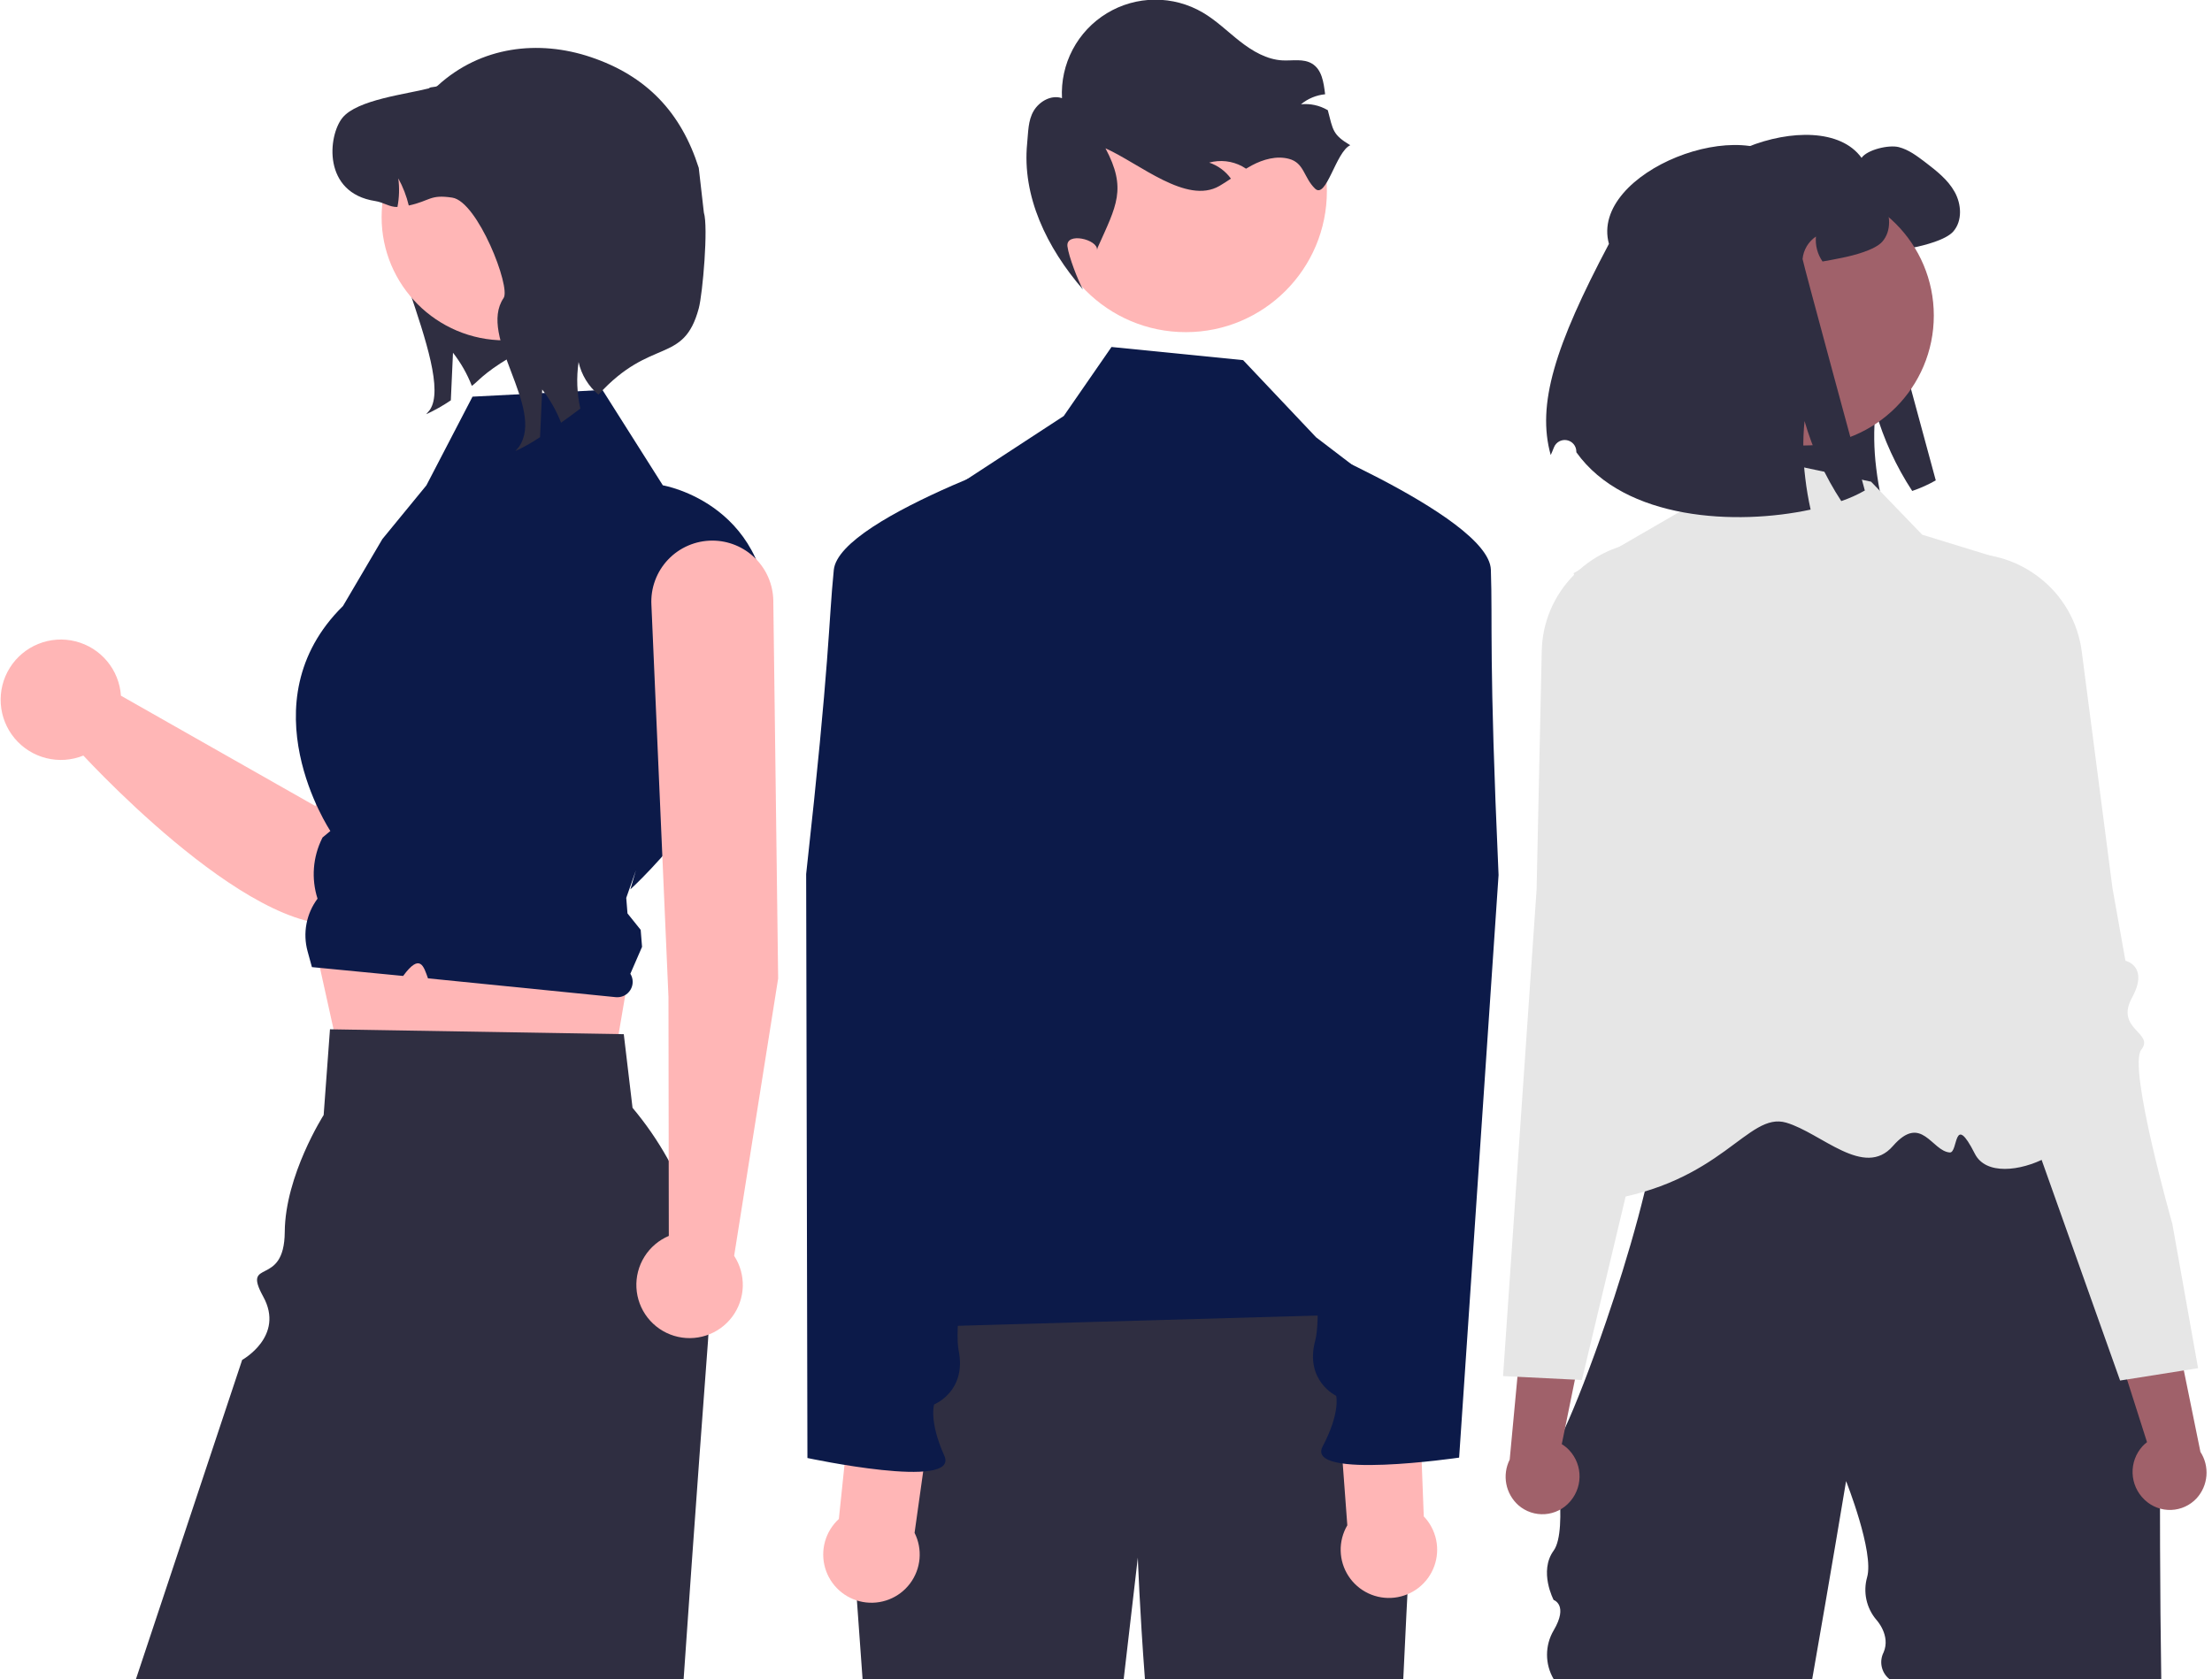 <svg width="349" height="265" viewBox="0 0 349 265" fill="none" xmlns="http://www.w3.org/2000/svg">
<g clip-path="url(#clip0_208_242)">
<path d="M265.041 36.885C261.92 25.505 287.096 15.746 293.707 24.911C294.626 23.608 298.023 22.816 299.582 23.216C301.141 23.616 302.452 24.615 303.731 25.582C305.49 26.933 307.312 28.332 308.391 30.274C309.478 32.209 309.646 34.847 308.184 36.526C307.024 37.86 303.603 38.724 301.86 39.075C300.645 39.323 299.622 39.523 298.743 39.667C297.944 38.516 297.576 37.121 297.704 35.726C297.112 36.125 296.616 36.651 296.251 37.264C295.886 37.878 295.661 38.565 295.593 39.275C295.569 39.571 305.418 75.807 305.418 75.807C304.234 76.48 302.99 77.04 301.701 77.477C299.15 73.58 297.197 69.323 295.905 64.847C295.608 67.84 295.646 70.856 296.017 73.84C296.215 75.513 296.497 77.176 296.864 78.82C285.162 81.346 267.559 80.515 259.901 69.771C259.9 69.727 259.899 69.683 259.898 69.638C259.892 69.214 259.738 68.805 259.464 68.482C259.19 68.158 258.812 67.94 258.394 67.865C257.977 67.789 257.546 67.861 257.176 68.069C256.806 68.276 256.52 68.605 256.366 69C256.18 69.474 256.009 69.885 255.857 70.211C253.626 62.233 256.512 53.001 265.041 36.885Z" fill="#2F2E41"/>
<path d="M245.127 227.681V228.054C245.112 227.93 245.112 227.805 245.127 227.681Z" fill="#2F2E41"/>
<path d="M256.587 163.276C256.885 163.195 257.188 163.136 257.494 163.1C257.143 163.157 256.84 163.216 256.587 163.276Z" fill="#2F2E41"/>
<path d="M256.322 163.343C256.403 163.321 256.492 163.298 256.587 163.276C256.499 163.299 256.413 163.316 256.322 163.343Z" fill="#2F2E41"/>
<path d="M340.994 264.973H298.097C297.485 264.485 297.06 263.8 296.893 263.036C296.725 262.271 296.826 261.471 297.179 260.772C298.35 258.085 296.054 255.629 296.054 255.629C295.275 254.715 294.733 253.624 294.476 252.451C294.22 251.278 294.257 250.06 294.584 248.904C295.721 244.935 291.267 233.731 291.267 233.731C291.267 233.731 288.866 248.198 285.923 264.973H245.127C244.443 263.809 244.083 262.483 244.083 261.134C244.083 259.784 244.443 258.458 245.127 257.294C247.504 253.263 245.127 252.49 245.127 252.49C245.127 252.49 242.749 247.979 245.127 244.703C247.504 241.428 245.127 228.054 245.127 228.054C245.216 228.645 245.894 227.57 246.937 225.316C248.524 221.887 250.95 215.719 253.402 208.559C255.154 203.449 256.921 197.826 258.397 192.328H258.401C258.788 190.884 259.155 189.453 259.501 188.035C260.178 185.254 260.759 182.552 261.2 180.015C262.156 174.55 262.472 169.855 261.737 166.802C261.128 164.261 259.795 162.86 257.494 163.1C258.727 162.896 260.533 162.702 262.758 162.519C263.16 162.487 263.576 162.455 264.006 162.419C280.605 161.165 316.22 160.445 316.22 160.445L327.128 179.979L340.943 204.724C340.943 204.724 340.567 237.92 340.994 264.973Z" fill="#2F2E41"/>
<path d="M295.207 76.012L270.075 70.681L265.085 80.725L248.28 90.454C248.28 90.454 259.112 134.744 259.051 140.974C258.894 156.788 233.589 192.241 252.702 189.513C271.816 186.786 275.698 175.362 281.834 177.168C287.368 178.797 294.125 186.045 298.649 180.861C303.172 175.678 304.765 181.663 307.626 181.87C308.985 181.969 308.167 175.325 311.587 182.077C315.007 188.828 333.144 179.74 326.997 173.593C316.759 163.355 314.678 87.888 314.678 87.888L303.282 84.381L295.207 76.012Z" fill="#E6E6E6"/>
<path d="M247.805 236.854C248.815 235.65 249.315 234.1 249.199 232.532C249.083 230.965 248.36 229.505 247.184 228.463C246.941 228.255 246.682 228.067 246.409 227.902L250.611 207.278L240.896 201.464L238.194 230.338C237.597 231.525 237.408 232.876 237.659 234.18C237.91 235.485 238.586 236.67 239.581 237.551C240.152 238.046 240.815 238.424 241.532 238.664C242.25 238.903 243.007 238.998 243.761 238.945C244.515 238.892 245.252 238.69 245.928 238.352C246.604 238.014 247.208 237.546 247.703 236.975C247.738 236.935 247.772 236.895 247.805 236.854Z" fill="#A0616A"/>
<path d="M277.968 128.148C277.907 127.485 277.061 127.184 275.889 126.768C274.712 126.406 273.593 125.876 272.567 125.195C269.972 123.321 270.994 121.361 272.406 118.651C272.682 118.125 272.968 117.576 273.237 117.007C274.036 115.319 272.764 108.356 269.449 96.307C268.428 92.598 268.431 89.978 267.725 88.24C267.023 86.502 265.615 85.646 261.777 85.467C257.137 85.233 252.595 86.847 249.144 89.957C249.051 90.039 248.954 90.129 248.861 90.215C248.685 90.38 248.513 90.548 248.345 90.72C245.154 93.93 243.328 98.25 243.249 102.776L243.231 103.546L242.439 140.358L240.214 172.661L237.146 217.159L239.418 217.27L248.485 217.722L249.585 217.776L252.194 206.831L255.333 193.661L256.487 188.823L260.067 173.815L261.737 166.802L262.759 162.519L263.174 160.77L265.203 152.27C265.249 152.091 269.915 133.681 275.294 130.603C277.301 129.456 278.025 128.79 277.968 128.148Z" fill="#E6E6E6"/>
<path d="M338.321 236.636C337.187 235.547 336.524 234.059 336.471 232.488C336.418 230.918 336.98 229.388 338.037 228.226C338.256 227.993 338.493 227.778 338.747 227.585L332.355 207.532L341.388 200.708L347.176 229.125C347.898 230.24 348.23 231.563 348.12 232.887C348.011 234.212 347.467 235.462 346.572 236.445C346.057 236.999 345.439 237.446 344.751 237.761C344.064 238.076 343.321 238.252 342.566 238.28C341.81 238.308 341.056 238.186 340.348 237.923C339.639 237.66 338.989 237.259 338.435 236.745C338.396 236.709 338.358 236.672 338.321 236.636Z" fill="#A0616A"/>
<path d="M342.74 193.124C342.74 193.124 335.694 168.334 337.843 165.651C339.992 162.967 333.646 162.443 336.38 157.445C339.115 152.447 335.341 151.611 335.341 151.611L333.292 140.12L329.631 111.894L329.519 111.055L328.454 102.843C328.157 100.498 327.39 98.236 326.198 96.194C325.007 94.152 323.416 92.371 321.52 90.958C321.423 90.884 321.325 90.813 321.226 90.742C320.775 90.417 320.314 90.116 319.844 89.84C316.329 87.766 312.201 86.982 308.171 87.622C300.576 88.805 302.94 91.637 301.708 99.224C299.707 111.56 299.187 118.618 300.163 120.213C300.492 120.75 300.838 121.263 301.167 121.757C302.863 124.302 304.088 126.138 301.709 128.285C300.761 129.069 299.706 129.715 298.576 130.202C297.457 130.743 296.647 131.132 296.658 131.798C296.671 132.443 297.461 133.025 299.579 133.949C302.144 135.071 304.899 139.316 307.156 143.652C308.947 147.147 310.544 150.738 311.94 154.408L331.337 208.963L334.501 217.859L335.592 217.687L344.555 216.266L346.802 215.91L342.74 193.124Z" fill="#E6E6E6"/>
<path d="M284.604 70.304C295.928 70.304 305.108 61.124 305.108 49.8C305.108 38.476 295.928 29.296 284.604 29.296C273.28 29.296 264.1 38.476 264.1 49.8C264.1 61.124 273.28 70.304 284.604 70.304Z" fill="#A0616A"/>
<path d="M253.85 38.484C250.729 27.104 275.904 17.345 282.516 26.51C283.435 25.207 286.832 24.415 288.391 24.815C289.95 25.215 291.261 26.214 292.54 27.181C294.298 28.532 296.121 29.931 297.2 31.873C298.287 33.808 298.455 36.446 296.992 38.125C295.833 39.459 292.412 40.323 290.669 40.675C289.454 40.922 288.431 41.122 287.552 41.266C286.753 40.115 286.385 38.72 286.512 37.325C285.921 37.724 285.424 38.25 285.06 38.863C284.695 39.477 284.47 40.164 284.402 40.874C284.378 41.17 294.226 77.406 294.226 77.406C293.043 78.079 291.799 78.639 290.509 79.076C287.959 75.179 286.006 70.922 284.714 66.446C284.417 69.439 284.455 72.455 284.826 75.439C285.023 77.113 285.306 78.775 285.673 80.419C273.97 82.945 256.368 82.114 248.71 71.371C248.709 71.326 248.708 71.282 248.706 71.237C248.7 70.813 248.547 70.404 248.273 70.081C247.999 69.757 247.62 69.539 247.203 69.464C246.786 69.388 246.355 69.46 245.985 69.668C245.615 69.875 245.329 70.204 245.175 70.6C244.989 71.074 244.818 71.484 244.665 71.81C242.435 63.832 245.321 54.6 253.85 38.484Z" fill="#2F2E41"/>
<path d="M73.831 24.911C73.45 25.799 61.702 25.704 61.163 26.495C57.015 32.599 71.969 58.569 67.821 64.681L67.243 65.37C68.596 64.746 69.896 64.013 71.13 63.177C71.241 60.675 71.352 58.166 71.471 55.664C72.713 57.254 73.716 59.017 74.447 60.897C75.413 60.216 76.206 58.954 80.346 56.472C82.022 54.63 83.954 53.04 86.082 51.749L73.831 24.911Z" fill="#2F2E41"/>
<path d="M82.361 74.937C81.065 74.092 79.586 73.569 78.047 73.41C76.508 73.252 74.953 73.463 73.512 74.026C72.07 74.588 70.784 75.487 69.76 76.646C68.735 77.806 68.002 79.193 67.621 80.692L49.768 127.209L19.081 109.787C18.946 107.785 18.181 105.876 16.894 104.336C15.608 102.795 13.867 101.702 11.92 101.212C9.974 100.722 7.922 100.861 6.06 101.61C4.198 102.358 2.62 103.677 1.554 105.377C0.487 107.077 -0.014 109.071 0.123 111.074C0.26 113.076 1.028 114.984 2.316 116.523C3.604 118.062 5.347 119.153 7.294 119.641C9.241 120.129 11.292 119.987 13.153 119.237C19.616 126.134 47.633 154.413 59.231 143.364C68.981 134.076 83.05 98.082 86.437 85.652C86.98 83.665 86.877 81.556 86.145 79.63C85.412 77.705 84.088 76.061 82.361 74.937Z" fill="#FFB6B6"/>
<path d="M48.839 145.313L54.473 170.777L95.669 174.503L99.455 152.331L48.839 145.313Z" fill="#FFB6B6"/>
<path d="M111.767 210.612C111.748 210.977 111.725 211.338 111.699 211.703C111.304 216.979 110.852 223.065 110.363 229.733C109.591 240.316 108.73 252.366 107.86 264.973H21.451L38.209 214.602C38.209 214.602 44.976 210.877 41.531 204.619C38.086 198.36 44.864 203.347 44.927 194.41C44.99 185.472 51.065 175.963 51.065 175.963L52.062 162.43L52.63 162.441L97.598 163.19L98.418 163.205L99.799 174.823C108.185 184.802 112.463 197.596 111.767 210.612Z" fill="#2F2E41"/>
<path d="M74.551 62.596L95.056 61.54L104.58 76.589C104.58 76.589 122.5 79.585 121.258 100.702C120.016 121.818 99.455 140.348 99.455 140.348L100.334 137.334L98.807 141.696L99.003 144.145L101.085 146.739L101.3 149.421L99.455 153.665C99.695 154.05 99.822 154.494 99.822 154.947C99.823 155.4 99.696 155.845 99.456 156.229C99.217 156.614 98.874 156.924 98.468 157.125C98.061 157.325 97.606 157.407 97.155 157.362L67.527 154.392C66.852 152.537 66.311 150.316 63.607 154.013L60.816 153.742L49.214 152.618L48.531 150.13C48.143 148.717 48.082 147.233 48.354 145.793C48.626 144.352 49.222 142.993 50.099 141.818C49.091 138.662 49.355 135.238 50.834 132.274L50.89 132.162L52.122 131.135C52.122 131.135 38.642 110.884 54.117 95.631L60.327 85.072L67.276 76.594L74.551 62.596Z" fill="#0C1A49"/>
<path d="M79.654 53.712C90.393 53.712 99.099 45.007 99.099 34.268C99.099 23.529 90.393 14.823 79.654 14.823C68.915 14.823 60.209 23.529 60.209 34.268C60.209 45.007 68.915 53.712 79.654 53.712Z" fill="#FFB6B6"/>
<path d="M94.422 62.279C92.839 60.956 91.737 59.147 91.287 57.133C90.928 59.578 91.022 62.069 91.564 64.48C90.511 65.272 89.49 66.024 88.524 66.705C87.793 64.824 86.79 63.061 85.547 61.472C85.429 63.973 85.318 66.483 85.207 68.985C83.973 69.821 82.673 70.554 81.32 71.178L81.898 70.489C86.046 64.377 75.311 53.127 79.459 47.023C80.623 45.313 75.366 31.799 71.36 31.189C67.798 30.651 67.948 31.68 64.496 32.432C64.138 30.937 63.581 29.497 62.842 28.149C63.039 29.651 62.993 31.175 62.707 32.662C61.48 32.709 60.515 31.927 59.208 31.728C50.871 30.453 51.719 21.436 54.038 18.578C56.366 15.728 64.093 14.873 67.655 13.946C67.98 13.63 68.716 13.828 69.041 13.527C75.868 7.278 85 6.243 93.217 9.013C101.98 11.966 107.444 17.683 110.248 26.495L111.053 33.547C111.774 35.814 110.866 46.364 110.248 48.662C107.846 57.594 102.728 53.135 94.422 62.279Z" fill="#2F2E41"/>
<path d="M122.774 154.403L122.009 94.783C121.969 92.257 120.938 89.848 119.137 88.076C117.337 86.304 114.912 85.311 112.386 85.311C111.079 85.311 109.786 85.577 108.586 86.093C107.385 86.609 106.302 87.364 105.403 88.312C104.504 89.261 103.807 90.382 103.355 91.609C102.904 92.835 102.706 94.14 102.776 95.445L105.469 157.351L105.521 195.037C103.933 195.71 102.591 196.856 101.677 198.318C100.763 199.781 100.322 201.489 100.413 203.211C100.504 204.933 101.122 206.586 102.185 207.944C103.248 209.302 104.703 210.3 106.353 210.803C108.002 211.305 109.767 211.288 111.406 210.752C113.045 210.217 114.48 209.19 115.516 207.811C116.551 206.432 117.137 204.767 117.193 203.044C117.25 201.32 116.774 199.621 115.831 198.177L122.774 154.403Z" fill="#FFB6B6"/>
<path d="M223.13 231.537C223.13 231.537 221.947 252.83 221.403 264.974H180.643C179.805 253.923 179.522 245.803 179.522 245.803L177.292 264.974H136.092L133.538 229.469L145.881 198.872C145.881 198.872 212.772 194.233 218.977 200.118C225.178 205.999 223.13 231.537 223.13 231.537Z" fill="#2F2E41"/>
<path d="M187.088 52.416C199.384 52.416 209.351 42.448 209.351 30.152C209.351 17.856 199.384 7.888 187.088 7.888C174.792 7.888 164.824 17.856 164.824 30.152C164.824 42.448 174.792 52.416 187.088 52.416Z" fill="#FFB6B6"/>
<path d="M213.038 22.917C210.752 23.96 209.27 31.512 207.472 29.756C205.675 28.001 205.795 25.716 203.372 25.068C201.415 24.543 199.309 25.143 197.524 26.09C197.205 26.257 196.896 26.439 196.595 26.62C196.396 26.487 196.198 26.362 195.986 26.247C194.389 25.392 192.526 25.183 190.779 25.661C192.159 26.123 193.359 27.008 194.209 28.189C193.612 28.59 193.007 28.991 192.388 29.347C187.217 32.331 179.859 25.842 174.417 23.404C177.826 29.802 176.147 32.452 173.187 39.068L173.085 39.445C173.253 37.786 168.121 36.551 168.419 38.885C168.63 40.542 170.065 44.226 170.868 45.69C165.146 39.073 161.235 30.976 162.06 22.623C162.24 20.868 162.186 19.017 163.091 17.494C163.997 15.979 165.885 14.916 167.556 15.494C167.415 12.83 167.998 10.177 169.243 7.818C170.489 5.459 172.35 3.482 174.63 2.096C176.909 0.711 179.521 -0.031 182.189 -0.051C184.856 -0.07 187.479 0.634 189.779 1.986C191.915 3.239 193.699 5.013 195.658 6.542C197.616 8.072 199.874 9.405 202.357 9.531C203.932 9.607 205.647 9.223 207 10.039C208.568 10.985 208.836 12.968 209.072 14.875C207.673 15.013 206.348 15.564 205.264 16.459C206.711 16.312 208.168 16.624 209.427 17.352C209.451 17.363 209.474 17.376 209.495 17.391C210.324 20.543 210.239 21.242 213.038 22.917Z" fill="#2F2E41"/>
<path d="M136.191 209.644C155.151 187.451 148.747 159.224 141.222 130.73L142.654 88.636C142.724 86.572 143.29 84.554 144.304 82.754C145.318 80.954 146.751 79.424 148.48 78.294L167.836 65.649L175.369 54.757L196.135 56.834L207.65 69.012L220.396 78.743C223.597 81.186 226.032 84.493 227.415 88.275C228.798 92.056 229.071 96.154 228.201 100.086L216.003 155.249C216.003 155.249 221.105 183.845 217.992 187.004C214.879 190.162 206.858 187.005 213.219 190.551C220.852 194.805 227.793 194.02 223.93 197.883C220.067 201.746 224.956 207.117 224.956 207.117L136.191 209.644Z" fill="#0C1A49"/>
<path d="M144.297 241.897L147.458 219.378L134.846 215.778L132.351 239.705C131.308 240.662 130.552 241.891 130.168 243.254C129.785 244.618 129.789 246.061 130.181 247.422C130.573 248.782 131.336 250.007 132.386 250.958C133.435 251.908 134.729 252.547 136.122 252.803C137.515 253.059 138.951 252.921 140.27 252.404C141.589 251.888 142.737 251.015 143.587 249.882C144.436 248.748 144.953 247.401 145.078 245.99C145.204 244.58 144.933 243.162 144.297 241.897Z" fill="#FFB6B6"/>
<path d="M168.309 69.709C168.309 69.709 132.409 81.393 131.553 89.942C130.697 98.491 130.981 103.724 127.192 137.934L127.392 230.086C127.392 230.086 151.46 235.239 148.992 229.73C146.523 224.22 147.385 221.628 147.385 221.628C147.385 221.628 152.545 219.592 151.253 213.122C149.961 206.653 156.439 174.594 156.439 174.594L160.528 117.098L168.309 69.709Z" fill="#0C1A49"/>
<path d="M212.573 240.704L210.891 218.027L223.712 215.259L224.637 239.298C225.616 240.321 226.29 241.597 226.584 242.982C226.877 244.368 226.778 245.808 226.298 247.14C225.819 248.472 224.977 249.644 223.867 250.524C222.758 251.404 221.425 251.957 220.018 252.121C218.612 252.285 217.187 252.054 215.905 251.452C214.623 250.851 213.534 249.904 212.76 248.718C211.987 247.532 211.559 246.154 211.526 244.738C211.493 243.322 211.856 241.925 212.573 240.704Z" fill="#FFB6B6"/>
<path d="M199.869 67.315C199.869 67.315 234.927 81.32 235.223 89.907C235.518 98.494 234.893 103.698 236.437 138.082L230.215 230.024C230.215 230.024 205.861 233.593 208.684 228.256C211.507 222.92 210.817 220.277 210.817 220.277C210.817 220.277 205.801 217.907 207.513 211.536C209.225 205.166 204.856 172.752 204.856 172.752L204.535 115.111L199.869 67.315Z" fill="#0C1A49"/>
</g>
<defs>
<clipPath id="clip0_208_242">
<rect width="348.036" height="264.974" fill="white" transform="translate(0.105)"/>
</clipPath>
</defs>
</svg>

